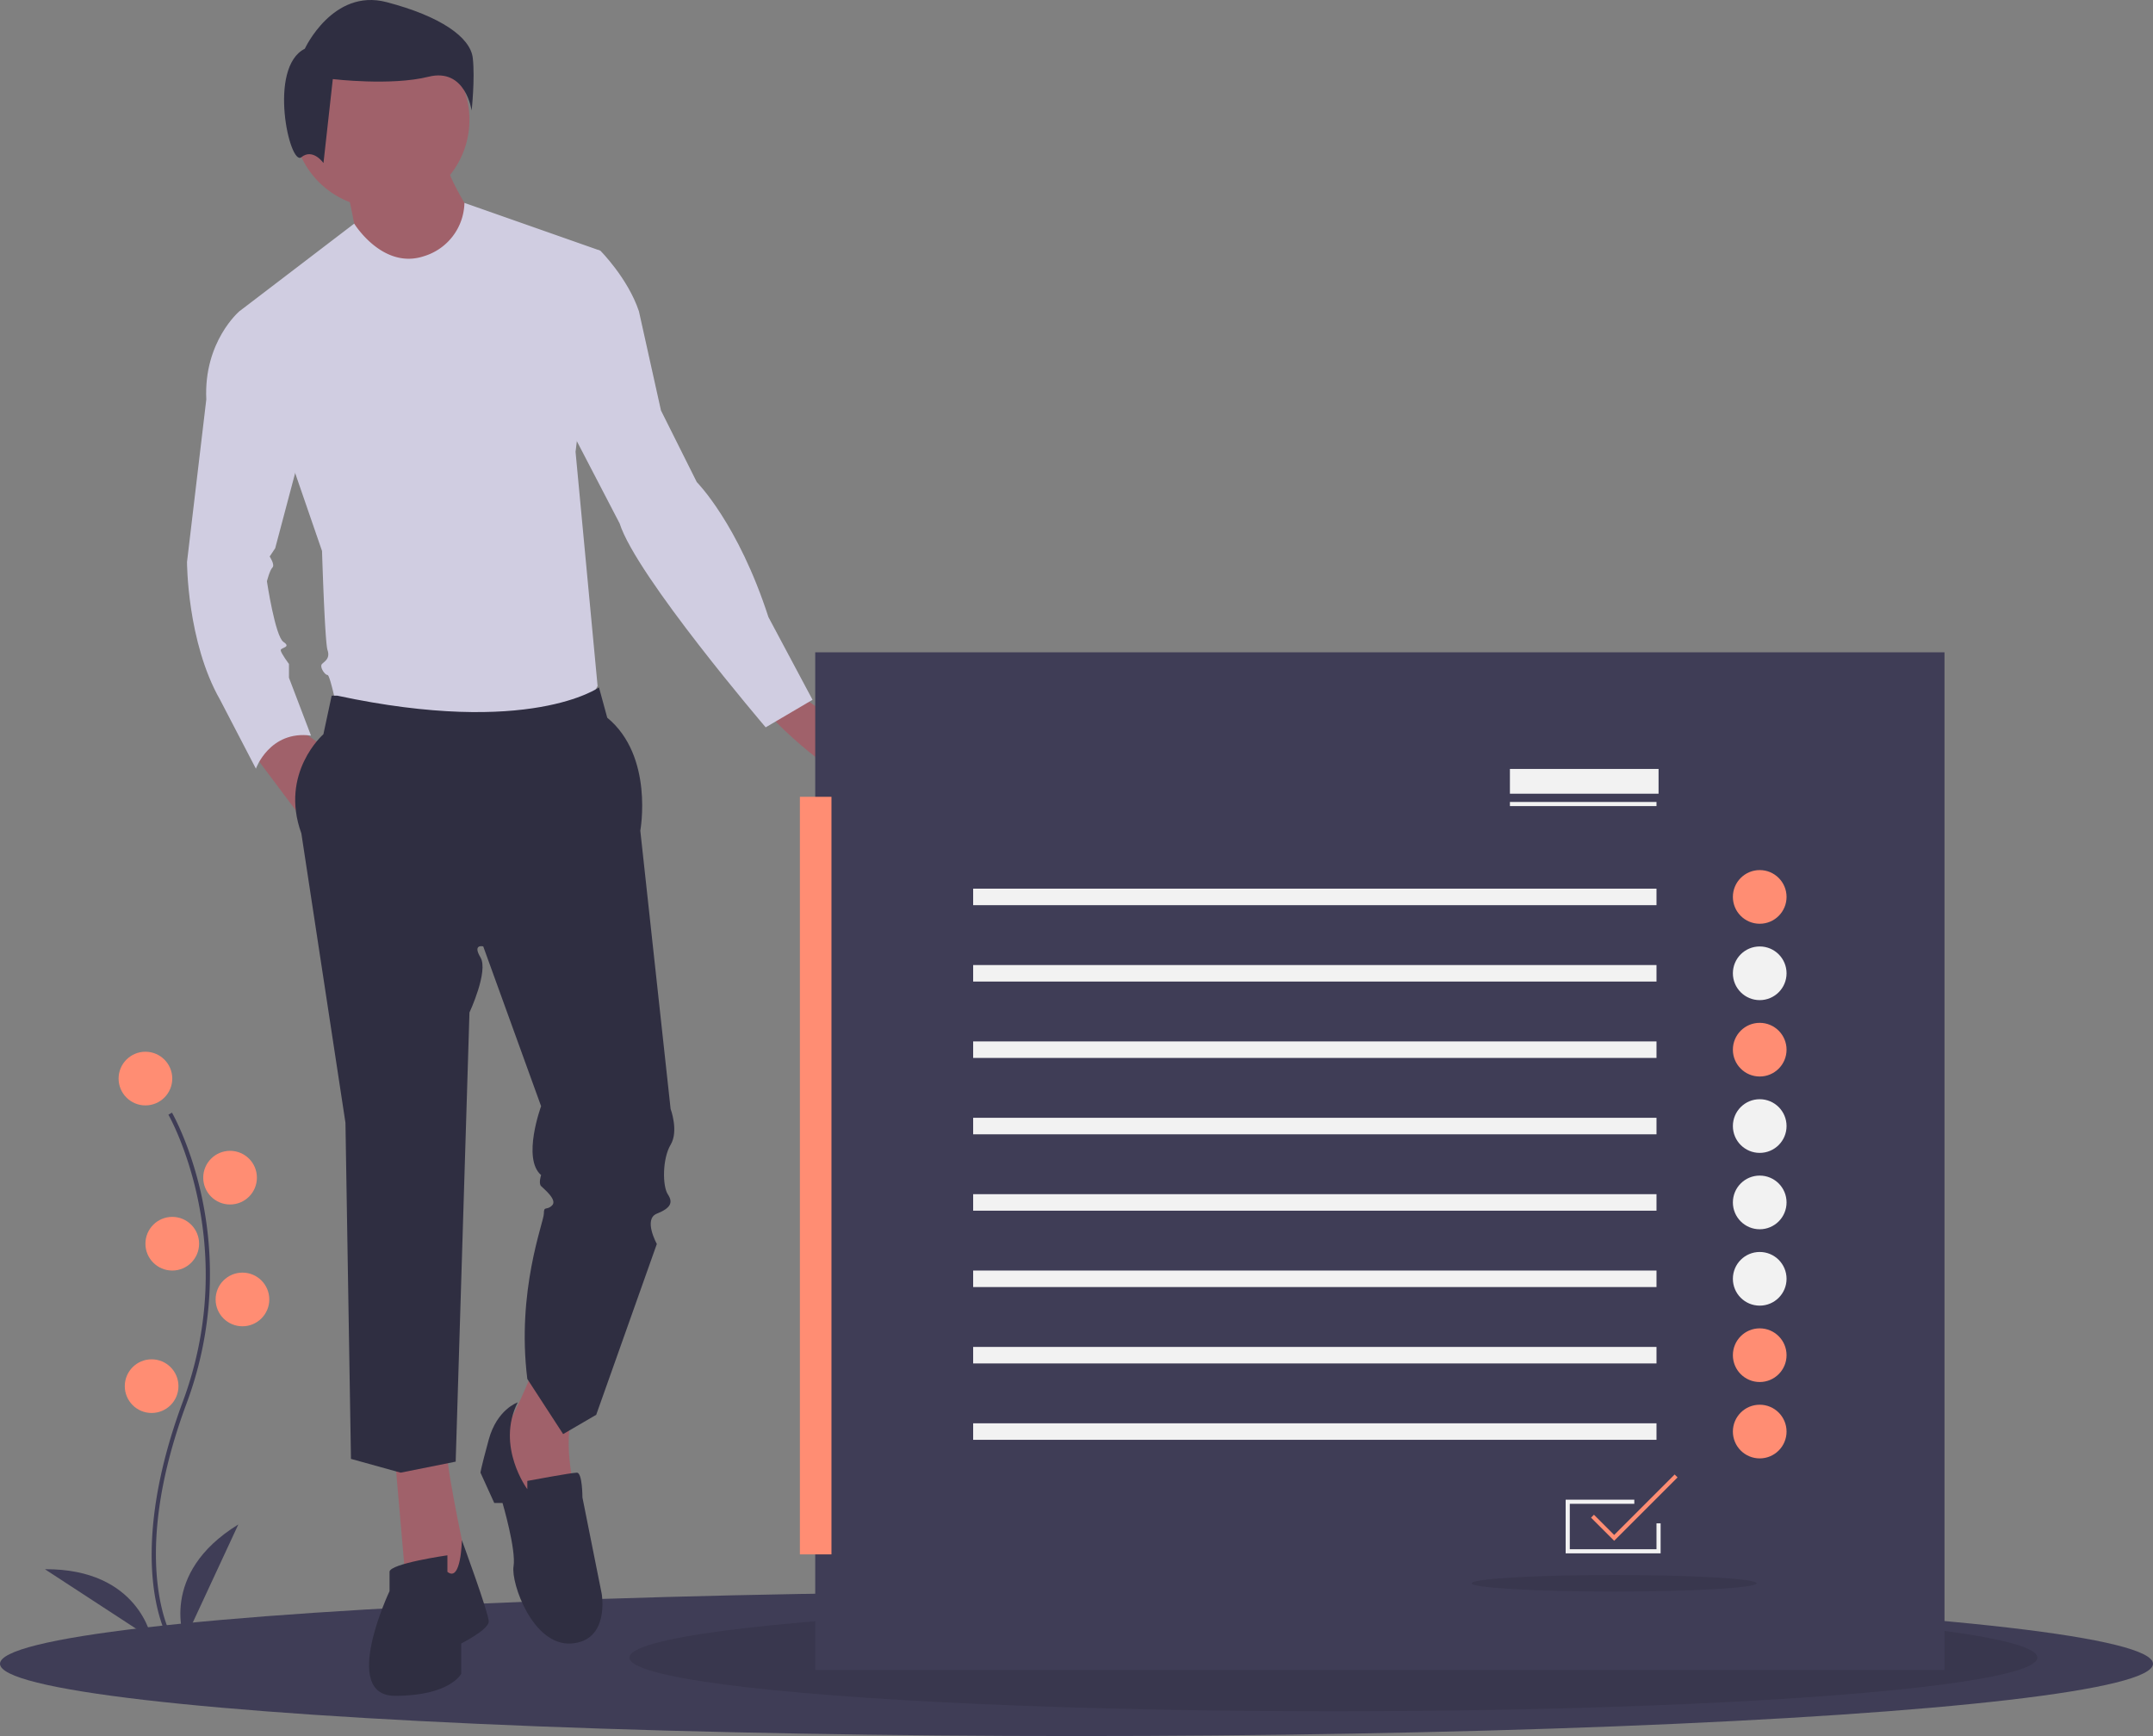 <svg id="b90bc34a-8998-4c8b-8538-dc1cb46cfa6d" data-name="Layer 1" xmlns="http://www.w3.org/2000/svg" width="1042.884" height="841" viewBox="0 0 1042.884 841"><rect x="0" y="0" width="1042.884" height="841" fill="#808080" stroke="none"/><title>progress_tracking</title><ellipse cx="521.442" cy="806" rx="521.442" ry="35" fill="#3f3d56"/><ellipse cx="645.884" cy="803" rx="341" ry="26" opacity="0.1"/><path d="M269.917,736.233l5.339,61.4,24.026,5.339,5.339-16.017s-9.343-44.048-9.343-52.056Z" transform="translate(-78.558 -29.5)" fill="#a0616a"/><path d="M336.656,693.52s-10.678,26.696-14.683,29.365,12.013,37.374,12.013,37.374l24.026-4.004s-8.009-28.03-1.335-44.048Z" transform="translate(-78.558 -29.5)" fill="#a0616a"/><path d="M329.315,708.87s-10.011,3.337-14.015,18.02-4.004,16.017-4.004,16.017l6.674,14.683h4.004s6.674,22.691,5.339,30.7,9.343,38.709,28.03,37.374,14.683-24.026,14.683-24.026l-9.343-46.717s0-12.013-2.67-12.013-24.026,4.004-24.026,4.004v4.004S318.637,730.227,329.315,708.87Z" transform="translate(-78.558 -29.5)" fill="#2f2e41"/><path d="M295.278,790.959v-8.009s-28.03,4.004-28.03,8.009v9.343s-24.026,50.722,2.67,50.722,32.035-10.678,32.035-10.678V825.664s13.348-6.674,13.348-10.678-13.025-39.377-13.025-39.377S301.952,796.298,295.278,790.959Z" transform="translate(-78.558 -29.5)" fill="#2f2e41"/><circle cx="184.686" cy="58.03" r="42.713" fill="#a0616a"/><path d="M246.559,120.232s5.339,25.361,5.339,28.03,25.361,14.683,25.361,14.683l22.691-4.004,8.009-24.026s-13.348-20.022-13.348-28.03Z" transform="translate(-78.558 -29.5)" fill="#a0616a"/><path d="M250.132,137.829s13.779,22.447,33.8,15.773a27.612,27.612,0,0,0,19.586-25.812l65.84,23.142-12.013,97.439,10.678,113.456L360.015,376.51H242.554s-4.004-20.022-5.339-20.022-4.004-4.004-2.67-5.339,4.004-2.67,2.67-6.674-2.67-48.052-2.67-48.052L194.502,180.298Z" transform="translate(-78.558 -29.5)" fill="#d0cde1"/><path d="M199.174,391.86l24.026,32.035s4.004-33.37,9.343-34.704l-13.348-9.343Z" transform="translate(-78.558 -29.5)" fill="#a0616a"/><path d="M466.13,366.499s36.039,22.691,32.035,37.374-45.383-25.361-45.383-26.696S466.13,366.499,466.13,366.499Z" transform="translate(-78.558 -29.5)" fill="#a0616a"/><path d="M241.887,366.499h-2.67l-4.004,18.687s-21.356,18.687-10.678,48.052l21.356,140.152,2.67,162.843,24.026,6.674,26.696-5.339,6.674-217.569s9.343-20.022,5.339-26.696,1.335-5.339,1.335-5.339l28.03,77.417s-9.343,25.361,0,33.37c0,0-1.335,4.004,0,5.339s8.009,6.674,5.339,9.343-4.004,0-4.004,4.004-13.348,37.374-8.009,80.087l17.352,26.696,16.017-9.343,29.365-82.756s-6.674-12.013,0-14.683,8.009-5.339,5.339-9.343-2.67-17.352,1.335-24.026,0-17.352,0-17.352L388.713,431.904s6.674-36.039-16.017-54.726L368.691,362.495S335.322,386.521,241.887,366.499Z" transform="translate(-78.558 -29.5)" fill="#2f2e41"/><path d="M226.203,53.118s13.561-29.383,39.554-22.602,40.684,16.952,41.814,27.122-.565,25.427-.565,25.427-2.825-20.907-20.907-16.386-46.334,1.13-46.334,1.13l-4.52,40.684s-5.085-7.346-10.736-2.825S208.121,62.159,226.203,53.118Z" transform="translate(-78.558 -29.5)" fill="#2f2e41"/><path d="M214.524,180.298H194.502s-17.352,14.683-16.017,42.713l-9.343,78.752s0,38.709,16.017,66.739L202.511,401.871s6.674-18.687,26.696-16.017l-10.678-28.03v-6.674s-4.004-5.339-4.004-6.674,5.339-1.335,1.335-4.004-8.009-29.365-8.009-29.365,1.335-5.339,2.67-6.674-1.335-5.339-1.335-5.339l2.67-4.004,17.352-65.404Z" transform="translate(-78.558 -29.5)" fill="#d0cde1"/><path d="M346.667,146.928l22.691,4.004s13.348,13.348,18.687,29.365l10.678,48.052,17.352,34.704s20.022,20.022,34.704,65.404l21.356,40.043-22.691,13.348s-62.735-73.413-70.743-98.774l-34.704-66.739Z" transform="translate(-78.558 -29.5)" fill="#d0cde1"/><rect x="394.884" y="316" width="547" height="493" fill="#3f3d56"/><rect x="387.456" y="386" width="15.294" height="367" fill="#ff8d73"/><rect x="731.384" y="388.5" width="71" height="2" fill="#f2f2f2"/><rect x="731.384" y="372.5" width="72" height="12" fill="#f2f2f2"/><polygon points="804.384 752.5 758.384 752.5 758.384 726.5 791.634 726.5 791.634 728.5 760.384 728.5 760.384 750.5 802.384 750.5 802.384 737.965 804.384 737.965 804.384 752.5" fill="#f2f2f2"/><rect x="471.384" y="430.5" width="331" height="8" fill="#f2f2f2"/><rect x="471.384" y="467.5" width="331" height="8" fill="#f2f2f2"/><rect x="471.384" y="504.5" width="331" height="8" fill="#f2f2f2"/><rect x="471.384" y="541.5" width="331" height="8" fill="#f2f2f2"/><rect x="471.384" y="578.5" width="331" height="8" fill="#f2f2f2"/><rect x="471.384" y="615.5" width="331" height="8" fill="#f2f2f2"/><rect x="471.384" y="652.5" width="331" height="8" fill="#f2f2f2"/><rect x="471.384" y="689.5" width="331" height="8" fill="#f2f2f2"/><circle cx="852.384" cy="434.5" r="13" fill="#ff8d73"/><circle cx="852.384" cy="471.5" r="13" fill="#f2f2f2"/><circle cx="852.384" cy="508.5" r="13" fill="#ff8d73"/><circle cx="852.384" cy="545.5" r="13" fill="#f2f2f2"/><circle cx="852.384" cy="582.5" r="13" fill="#f2f2f2"/><circle cx="852.384" cy="619.5" r="13" fill="#f2f2f2"/><circle cx="852.384" cy="656.5" r="13" fill="#ff8d73"/><circle cx="852.384" cy="693.5" r="13" fill="#ff8d73"/><polygon points="781.884 746.414 770.677 735.207 772.091 733.793 781.884 743.586 811.177 714.293 812.591 715.707 781.884 746.414" fill="#ff8d73"/><ellipse cx="781.884" cy="767" rx="69" ry="4" opacity="0.1"/><path d="M160.146,823.521c-.229-.375-5.641-9.41-7.517-28.172-1.721-17.213-.614-46.227,14.433-86.698,28.506-76.671-6.569-138.533-6.928-139.149l1.73-1.004c.091.156,9.142,15.929,14.488,41.044a179.061,179.061,0,0,1-7.416,99.807c-28.457,76.54-7.301,112.773-7.084,113.131Z" transform="translate(-78.558 -29.5)" fill="#3f3d56"/><circle cx="70.442" cy="522.5" r="13" fill="#ff8d73"/><circle cx="111.442" cy="570.5" r="13" fill="#ff8d73"/><circle cx="83.442" cy="602.5" r="13" fill="#ff8d73"/><circle cx="117.442" cy="629.5" r="13" fill="#ff8d73"/><circle cx="73.442" cy="671.5" r="13" fill="#ff8d73"/><path d="M168,824s-13-32,26-56Z" transform="translate(-78.558 -29.5)" fill="#3f3d56"/><path d="M152.012,823.42s-5.916-34.029-51.709-33.738Z" transform="translate(-78.558 -29.5)" fill="#3f3d56"/></svg>